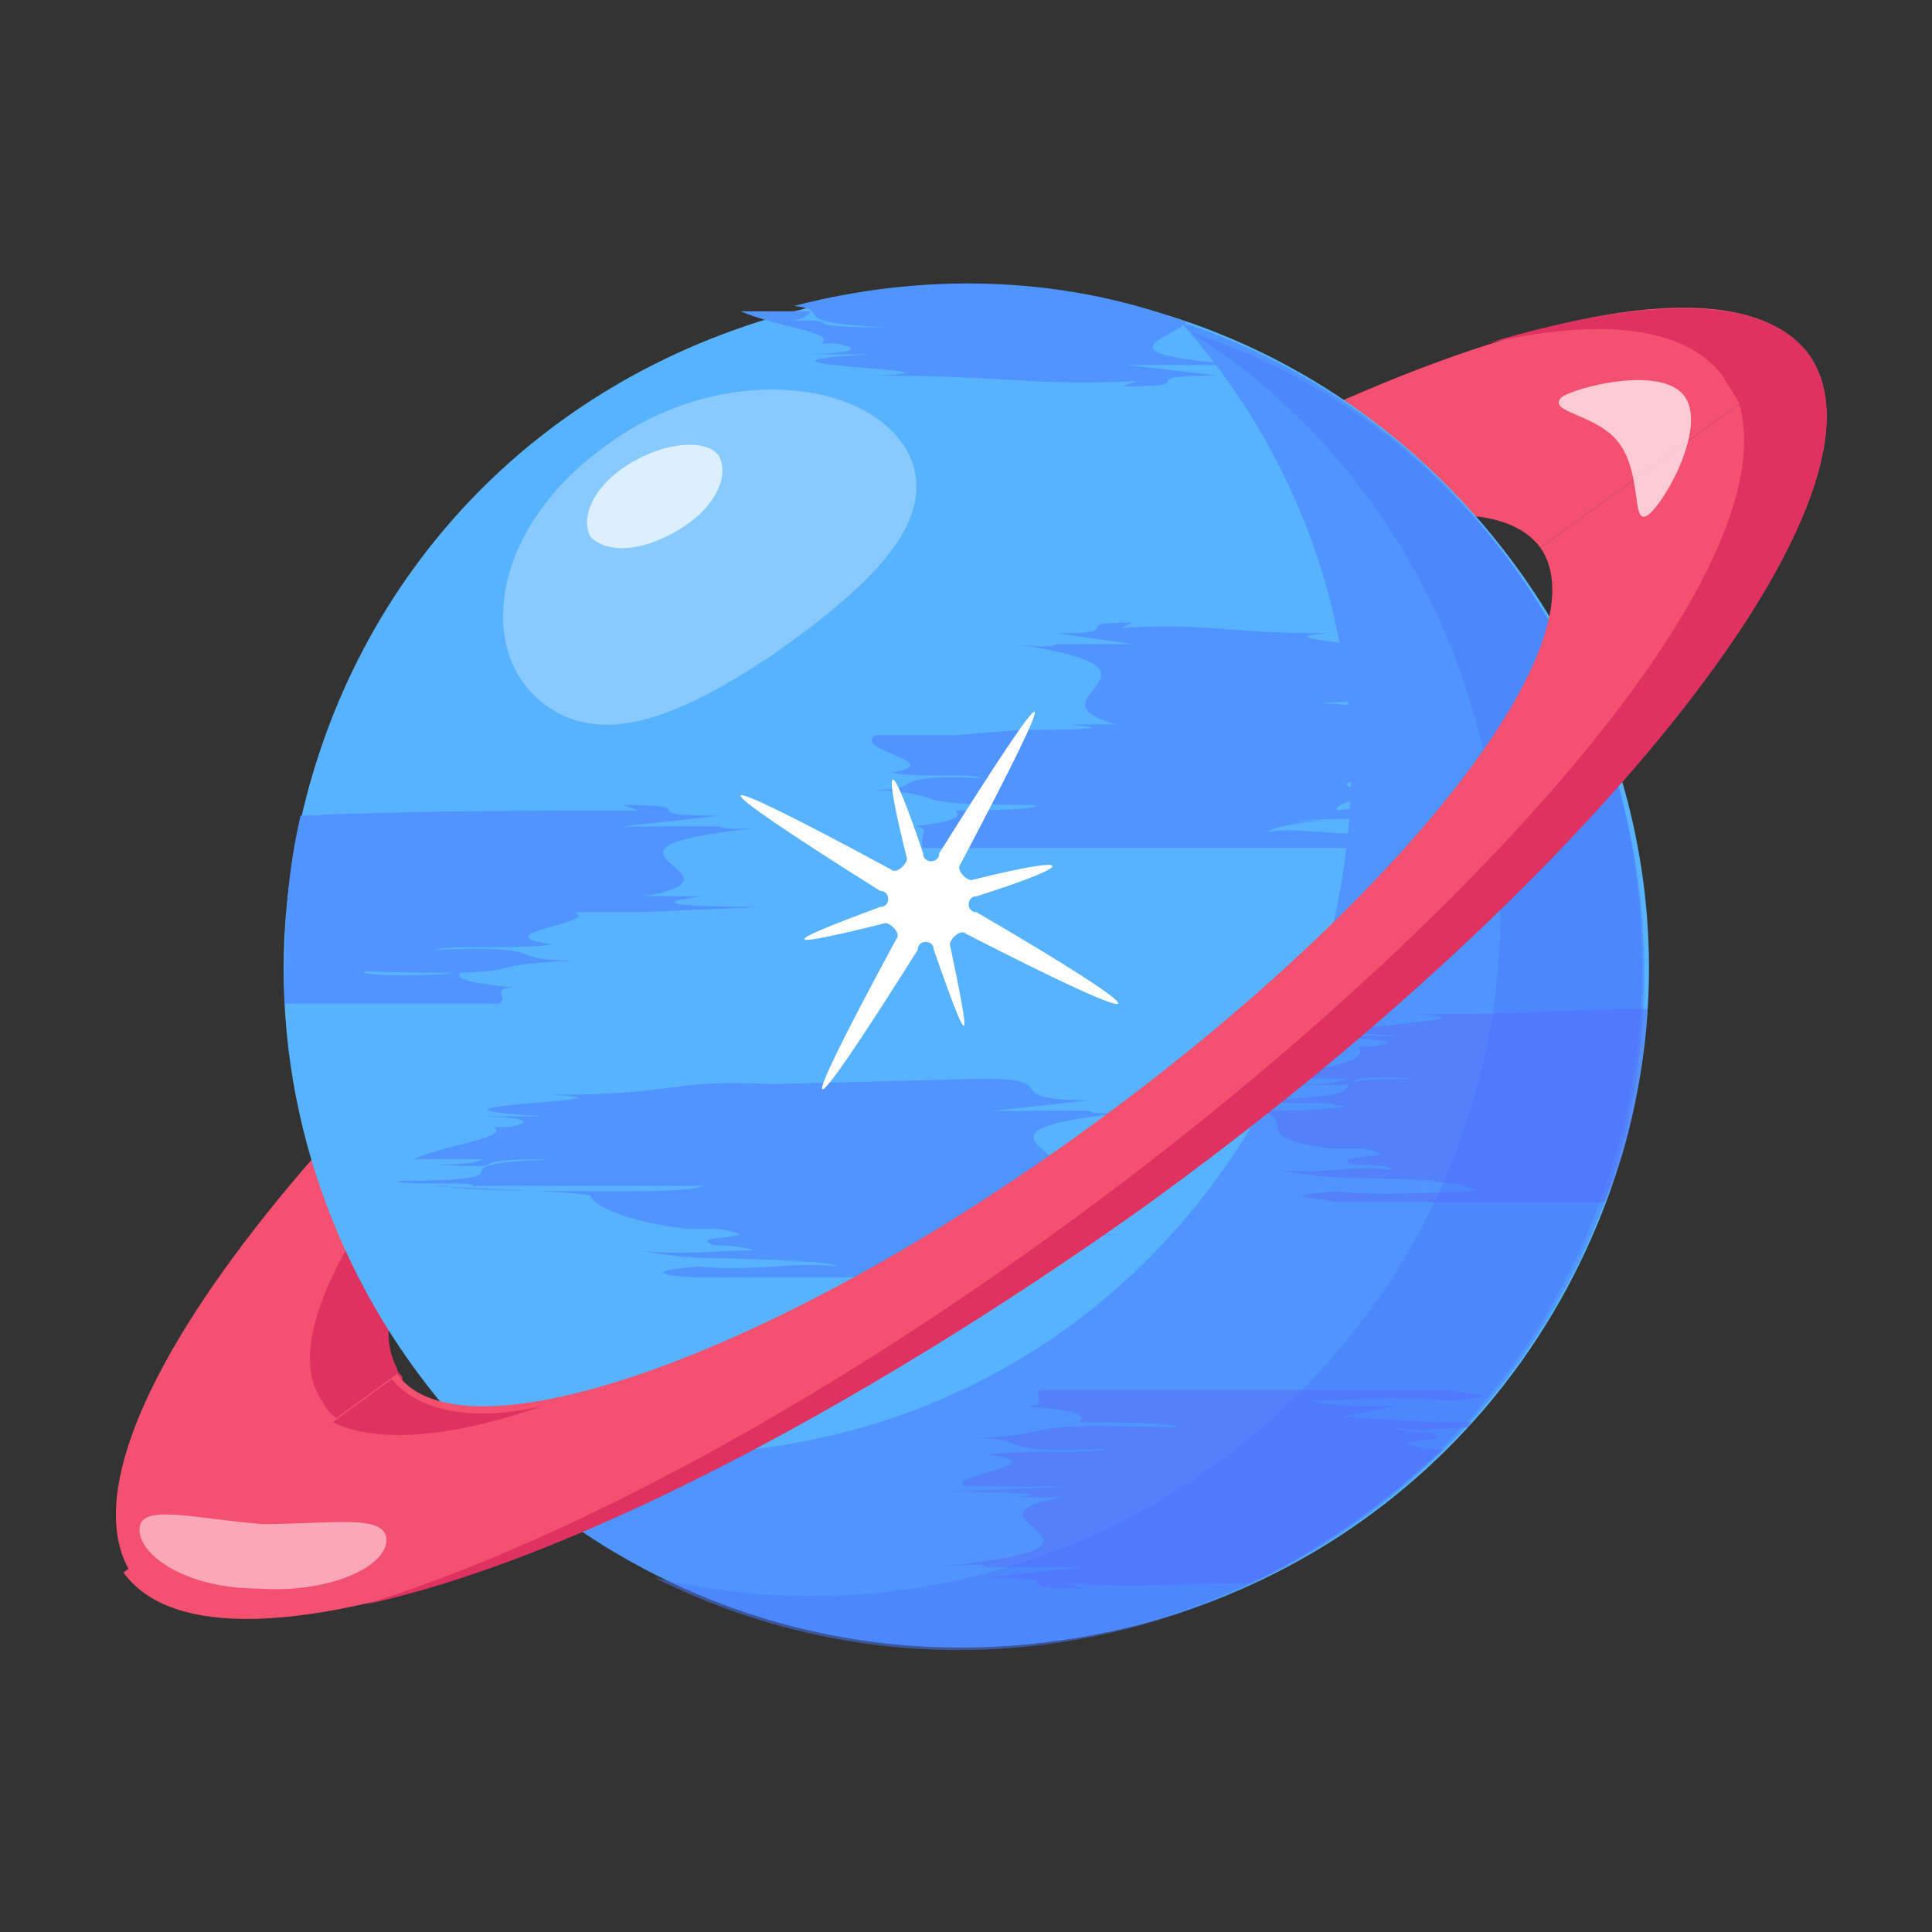 <svg width="24" height="24" viewBox="0 0 24 24" fill="none" xmlns="http://www.w3.org/2000/svg">
<rect x="0" y="0" width="24" height="24" fill="#333333" stroke="none"/>
<path d="M22.467 4.4L19.133 6.8C18.733 6.267 17.667 6.267 16.2 6.8C15.733 7 15.133 7.2 14.6 7.467C13.333 8.067 11.933 8.867 10.533 9.933C10.2 10.133 9.933 10.4 9.6 10.667C9.067 11.067 8.533 11.533 8.133 11.933C5.867 14 4.4 16.067 4.933 17.067C4.933 17.133 5 17.133 5 17.2L4.267 17.733L1.667 19.6C0.467 17.933 4.133 13.2 9.933 9C15.6 4.8 21.2 2.733 22.467 4.4Z" fill="#F45170"/>
<path d="M16.267 6.8C15.733 7 15.133 7.2 14.6 7.467C12.933 8.267 11.2 9.4 9.6 10.6C9.067 11 8.6 11.467 8.133 11.867C5.867 13.933 4.4 16 4.933 17C4.933 17.067 5 17.067 5 17.133L4.267 17.667C4.133 17.6 4.067 17.533 4 17.4C3.2 16.267 5.667 13.067 9.6 10.2C12.133 8.4 14.6 7.133 16.267 6.8C16.2 6.8 16.2 6.8 16.267 6.8ZM22.467 4.4C21.933 3.667 20.467 3.667 18.467 4.267C19.933 3.933 20.933 4.067 21.4 4.667C21.467 4.8 21.533 4.867 21.6 5L22.467 4.4Z" fill="#DF3260"/>
<path d="M19.467 16C17.6 19.467 13.667 21.133 9.933 20.2C9.933 20.2 9.933 20.2 9.867 20.2C5.4 19.067 2.733 14.533 3.733 10.2C4.4 7.2 6.6 4.733 9.867 3.867C17 1.933 22.933 9.533 19.467 16Z" fill="#57B3FE"/>
<path d="M7.333 14.867C7.333 14.867 7.467 15.133 8.533 15.267H8.933C9.667 15.4 8.467 15.333 8.867 15.467H8.8C9.2 15.467 9.4 15.533 9.333 15.533C8.867 15.533 8.467 15.6 7.933 15.533C8.733 15.667 8.533 15.6 10 15.667H9.333C9.933 15.667 10.267 15.667 10.4 15.733C9.867 15.667 9.4 15.8 8.667 15.733C7.867 15.8 8.4 15.867 8.667 15.867H12.933C13.067 15.8 12.733 15.667 13.067 15.667C12.333 15.6 12.333 15.533 12.4 15.467C12.2 15.467 11.067 15.467 11.2 15.467C13.6 15.467 12.2 15.333 13.933 15.333C12.8 15.4 13.667 15.2 12.067 15.267C12.267 15.2 12.933 15.267 13.533 15.2C12.6 15.067 14.133 14.933 13.8 14.8C13.467 14.8 13 14.8 12.533 14.8L14.067 14.733C13.933 14.733 12.267 14.733 13.333 14.667C13.067 14.667 12.667 14.667 12.6 14.667C14.133 14.4 11.333 14.067 14.2 13.8C13.6 13.867 13.533 13.8 13.533 13.8C13.4 13.8 12.733 13.8 12.333 13.8L13.533 13.667C12.333 13.667 13.267 13.4 12.2 13.4L9.6 13.467C8.267 13.4 8.533 13.6 6.8 13.6C8.333 13.667 4.6 13.733 6.733 13.867C6.4 13.867 6.2 13.867 5.8 13.867C6.533 13.867 6.667 13.933 6.333 14H6.133C6.333 14.133 5.6 14.2 5.133 14.4H6C5.867 14.467 5.6 14.467 5.4 14.467C6.667 14.533 5.467 14.4 6.867 14.4C5.133 14.467 6.867 14.667 4.933 14.667C4.933 14.733 5.933 14.667 5.867 14.733H5.333H8.733C8.6 14.8 7.933 14.8 7.533 14.8C7.6 14.8 5.6 14.8 5.533 14.733C4.867 14.733 7.533 14.8 7.333 14.867Z" fill="#5094FF"/>
<path d="M20.4 12C20.4 16.667 16.6 20.467 11.933 20.467C9.4 20.467 7.133 19.333 5.6 17.6C6.467 17.867 7.333 18.067 8.267 18.067C15.733 18.067 19.4 9.333 14.667 4C18.133 5.133 20.4 8.4 20.4 12Z" fill="#5094FF"/>
<path opacity="0.5" d="M19.933 14.933C18.133 19.667 12.666 21.867 8.133 19.6C13 20.733 17.733 17.467 18.533 12.667C19.067 9.133 17.533 5.867 14.8 4.133C19.333 5.6 21.466 10.667 19.933 14.933Z" fill="#497BFE"/>
<path opacity="0.5" d="M20.466 12.533C20.4 13.333 20.267 14.2 19.933 14.933H16.6C16.333 14.867 15.8 14.867 16.6 14.8C17.267 14.867 17.8 14.8 18.333 14.8C18.2 14.667 17.6 14.667 17.333 14.667H17.933C16.466 14.6 16.666 14.667 15.867 14.533C16.4 14.6 16.8 14.467 17.267 14.533C17.333 14.467 16.866 14.467 16.8 14.467C16.466 14.333 17.6 14.4 16.933 14.267H16.533C15.466 14.133 16.133 13.933 15.666 13.8L15.4 13.867C15.4 13.867 14.8 13.8 15.333 13.733C15.333 13.733 15.466 13.733 15.533 13.8C15.733 13.8 16.6 13.8 16.733 13.733H16.067H16.6C16.6 13.667 15.6 13.733 15.666 13.667C17.6 13.6 15.933 13.4 17.6 13.4C16.2 13.333 17.4 13.533 16.133 13.467C16.333 13.467 16.6 13.467 16.733 13.4H15.867C16.333 13.267 17.067 13.2 16.866 13H17.067C17.4 12.933 17.267 12.933 16.533 12.867C16.933 12.867 17.133 12.867 17.466 12.867C15.333 12.8 19.067 12.667 17.533 12.6C19.133 12.6 19.4 12.533 20.466 12.533Z" fill="#566DF9"/>
<path d="M1.533 19.533C2.733 21.2 8.4 19.133 14.2 15C19.933 10.8 23.667 6.067 22.467 4.4L19.133 6.8C19.933 7.933 17.467 11.133 13.533 14C9.6 16.867 5.733 18.2 4.933 17.067L1.533 19.533Z" fill="#F45170"/>
<path d="M4.867 17.133L4.133 17.667C4.667 17.933 5.6 17.867 6.733 17.467C5.867 17.667 5.2 17.533 4.867 17.133ZM22.467 4.4L21.6 5C22.6 8.333 11.933 17.6 4.533 19.933C7 19.4 10.533 17.6 14.2 15C19.933 10.867 23.667 6.067 22.467 4.4Z" fill="#DF3260"/>
<path opacity="0.3" d="M9.6 8.133C8.4 8.933 7.4 9.333 6.667 8.667C5.933 8 6.133 6.533 7.533 5.533C8.867 4.533 10.733 4.667 11.267 5.6C11.733 6.467 10.733 7.333 9.6 8.133Z" fill="white"/>
<path opacity="0.7" d="M8.4 6.6C7.933 6.867 7.533 6.867 7.333 6.667C7.2 6.4 7.4 6 7.867 5.733C8.333 5.467 8.8 5.467 8.933 5.667C9.067 5.933 8.867 6.333 8.4 6.6ZM20.133 5.533C19.867 5.133 19.2 5.133 19.4 4.933C19.6 4.8 20.667 4.533 20.933 4.933C21.2 5.333 20.667 6.267 20.467 6.4C20.267 6.533 20.4 5.933 20.133 5.533Z" fill="white"/>
<path d="M9.467 11.267L7.933 11.333C8.4 11.333 6.867 11.333 7.133 11.333C7.467 11.467 5.933 11.6 6.867 11.733C6.333 11.8 5.6 11.733 5.4 11.8C6.933 11.733 6.2 11.933 7.133 11.933C5.667 12 6.867 12.133 4.533 12.067C4.4 12.133 5.533 12.133 5.733 12.067C5.667 12.133 5.667 12.2 6.4 12.267C6.067 12.267 6.333 12.4 6.2 12.467H3.533C3.533 11.733 3.533 11 3.733 10.133C5.133 10.067 7 10.067 7.933 10.067L7.733 10C8.867 10 7.733 10.133 8.933 10.133L7.733 10.267C8.133 10.267 8.8 10.267 8.933 10.267C8.933 10.267 9 10.333 9.6 10.267C6.733 10.533 9.533 10.867 8 11.133C8.133 11.133 8.467 11.133 8.733 11.133C7.667 11.267 9.333 11.267 9.467 11.267ZM18.2 9.2L17.933 9.133C17.533 9.333 18.067 9.533 17.267 9.667H16.933C16.333 9.8 17.267 9.8 17 9.933H17.067C16.733 9.933 16.6 10 16.6 10.067C17 10 17.333 10.133 17.733 10.067C17.133 10.2 17.267 10.133 16.067 10.2H16.6C16.133 10.2 15.867 10.267 15.733 10.333C16.2 10.267 16.533 10.4 17.133 10.333C17.733 10.4 17.333 10.467 17.133 10.533H11.466C11.4 10.4 11.6 10.267 11.333 10.267C11.933 10.2 11.933 10.133 11.867 10.067C12.066 10.067 12.933 10.067 12.867 10C10.933 10 12.066 9.867 10.666 9.8C11.6 9.867 10.867 9.6 12.2 9.667C12.066 9.6 11.466 9.667 11.066 9.6C11.8 9.467 10.6 9.333 10.867 9.133C11.133 9.133 11.466 9.133 11.867 9.133L12.666 9.067C12.8 9.067 14.133 9.067 13.267 9C13.466 9 13.8 9 13.867 9C12.666 8.667 14.867 8.333 12.6 8C13.066 8.067 13.133 8 13.133 8C13.267 8 13.733 8 14.066 8L13.133 7.867C14.066 7.867 13.2 7.733 14.066 7.733L13.933 7.8C15 7.733 15.2 7.867 16.533 7.867C15.333 7.933 18.333 8.067 16.6 8.133C16.866 8.133 17.067 8.133 17.333 8.133C16.733 8.133 16.6 8.2 16.866 8.267H17C16.866 8.467 17.4 8.533 17.8 8.733H17.133C17.2 8.8 17.466 8.8 17.6 8.8C16.6 8.867 17.533 8.667 16.4 8.733C17.8 8.8 16.4 9 18 9.067C18 9.133 17.2 9.067 17.2 9.133H17.6H17.067C17.133 9.2 17.666 9.2 18.067 9.2C18 9.2 18.133 9.2 18.2 9.133C18.733 9.067 18.067 9.2 18.2 9.2ZM15.466 4.533C14.867 4.467 15.2 4.533 15.2 4.533C15.066 4.533 14.466 4.533 14 4.533L15.133 4.667C13.933 4.667 15.066 4.8 13.933 4.8L14.133 4.733C12.8 4.8 12.6 4.667 10.867 4.667C12.4 4.6 8.667 4.533 10.8 4.4C10.466 4.4 10.267 4.4 9.867 4.4C10.6 4.4 10.733 4.333 10.4 4.267H10.2C10.4 4.133 9.667 4.067 9.2 3.867H10.066C10 4 9.733 4 9.533 4C10.8 3.933 9.6 4.067 11 4.067C9.667 4 10.4 3.867 9.867 3.8C11.4 3.4 13.133 3.4 14.733 4C14.6 4.2 13.533 4.4 15.466 4.533Z" fill="#5094FF"/>
<path opacity="0.5" d="M16.667 17.6C17.733 17.667 17.933 17.667 18.267 17.667C18.267 17.667 18.267 17.733 18.2 17.733C17.933 17.733 17.667 17.8 17.333 17.733C17.267 17.733 17.467 17.8 17.867 17.8H17.8C18.133 17.933 17 17.867 17.733 18H17.933C17.2 18.667 16.4 19.267 15.533 19.667C14.733 19.667 14.067 19.733 13.267 19.667L13.467 19.733C12.333 19.733 13.467 19.6 12.267 19.6L13.467 19.467C13.067 19.467 12.4 19.467 12.267 19.467C12.2 19.4 11.733 19.467 11.6 19.467C14.467 19.2 11.667 18.867 13.2 18.6C13.133 18.6 12.867 18.6 12.6 18.6C13.333 18.533 11.867 18.533 11.733 18.533L13.267 18.467C12.8 18.467 12.333 18.467 12 18.467C11.667 18.333 13.2 18.2 12.267 18.067C12.8 18 13.533 18.067 13.733 18C12.267 18.067 12.867 17.867 12.133 17.867C13.4 17.8 12.4 17.667 14.6 17.733C14.733 17.667 13.6 17.667 13.4 17.667C13.467 17.6 13.533 17.533 12.733 17.467C13.067 17.467 12.8 17.333 12.933 17.267H18C18.267 17.333 18.8 17.333 18 17.4C17.267 17.333 16.8 17.4 16.267 17.4C16.467 17.467 16.733 17.467 17.333 17.467L16.667 17.6Z" fill="#566DF9"/>
<path opacity="0.5" d="M4.8 19.133C4.8 18.8 4.133 18.933 3.267 18.933C2.4 18.867 1.733 18.667 1.733 19C1.733 19.333 2.333 19.733 3.2 19.733C4.067 19.8 4.8 19.467 4.8 19.133Z" fill="white"/>
<path d="M12 11.6C11.933 11.533 11.8 11.667 11.8 11.733C12.067 13 12.067 13.133 11.6 11.8C11.6 11.667 11.4 11.667 11.4 11.8C9.933 14.133 9.8 14.133 11.133 11.667C11.2 11.6 11.067 11.467 11 11.467C9.667 11.8 9.667 11.733 10.933 11.267C11.067 11.267 11.067 11.067 10.933 11.067C8.6 9.6 8.6 9.467 11.067 10.8C11.133 10.867 11.267 10.733 11.267 10.667C10.933 9.333 11.067 9.4 11.467 10.6C11.467 10.733 11.667 10.733 11.667 10.6C13.133 8.267 13.267 8.2 11.933 10.733C11.867 10.8 12 10.933 12.067 10.933C13.4 10.6 13.4 10.733 12.133 11.133C12 11.133 12 11.333 12.133 11.333C14.533 12.733 14.467 12.867 12 11.6Z" fill="white"/>
</svg>
